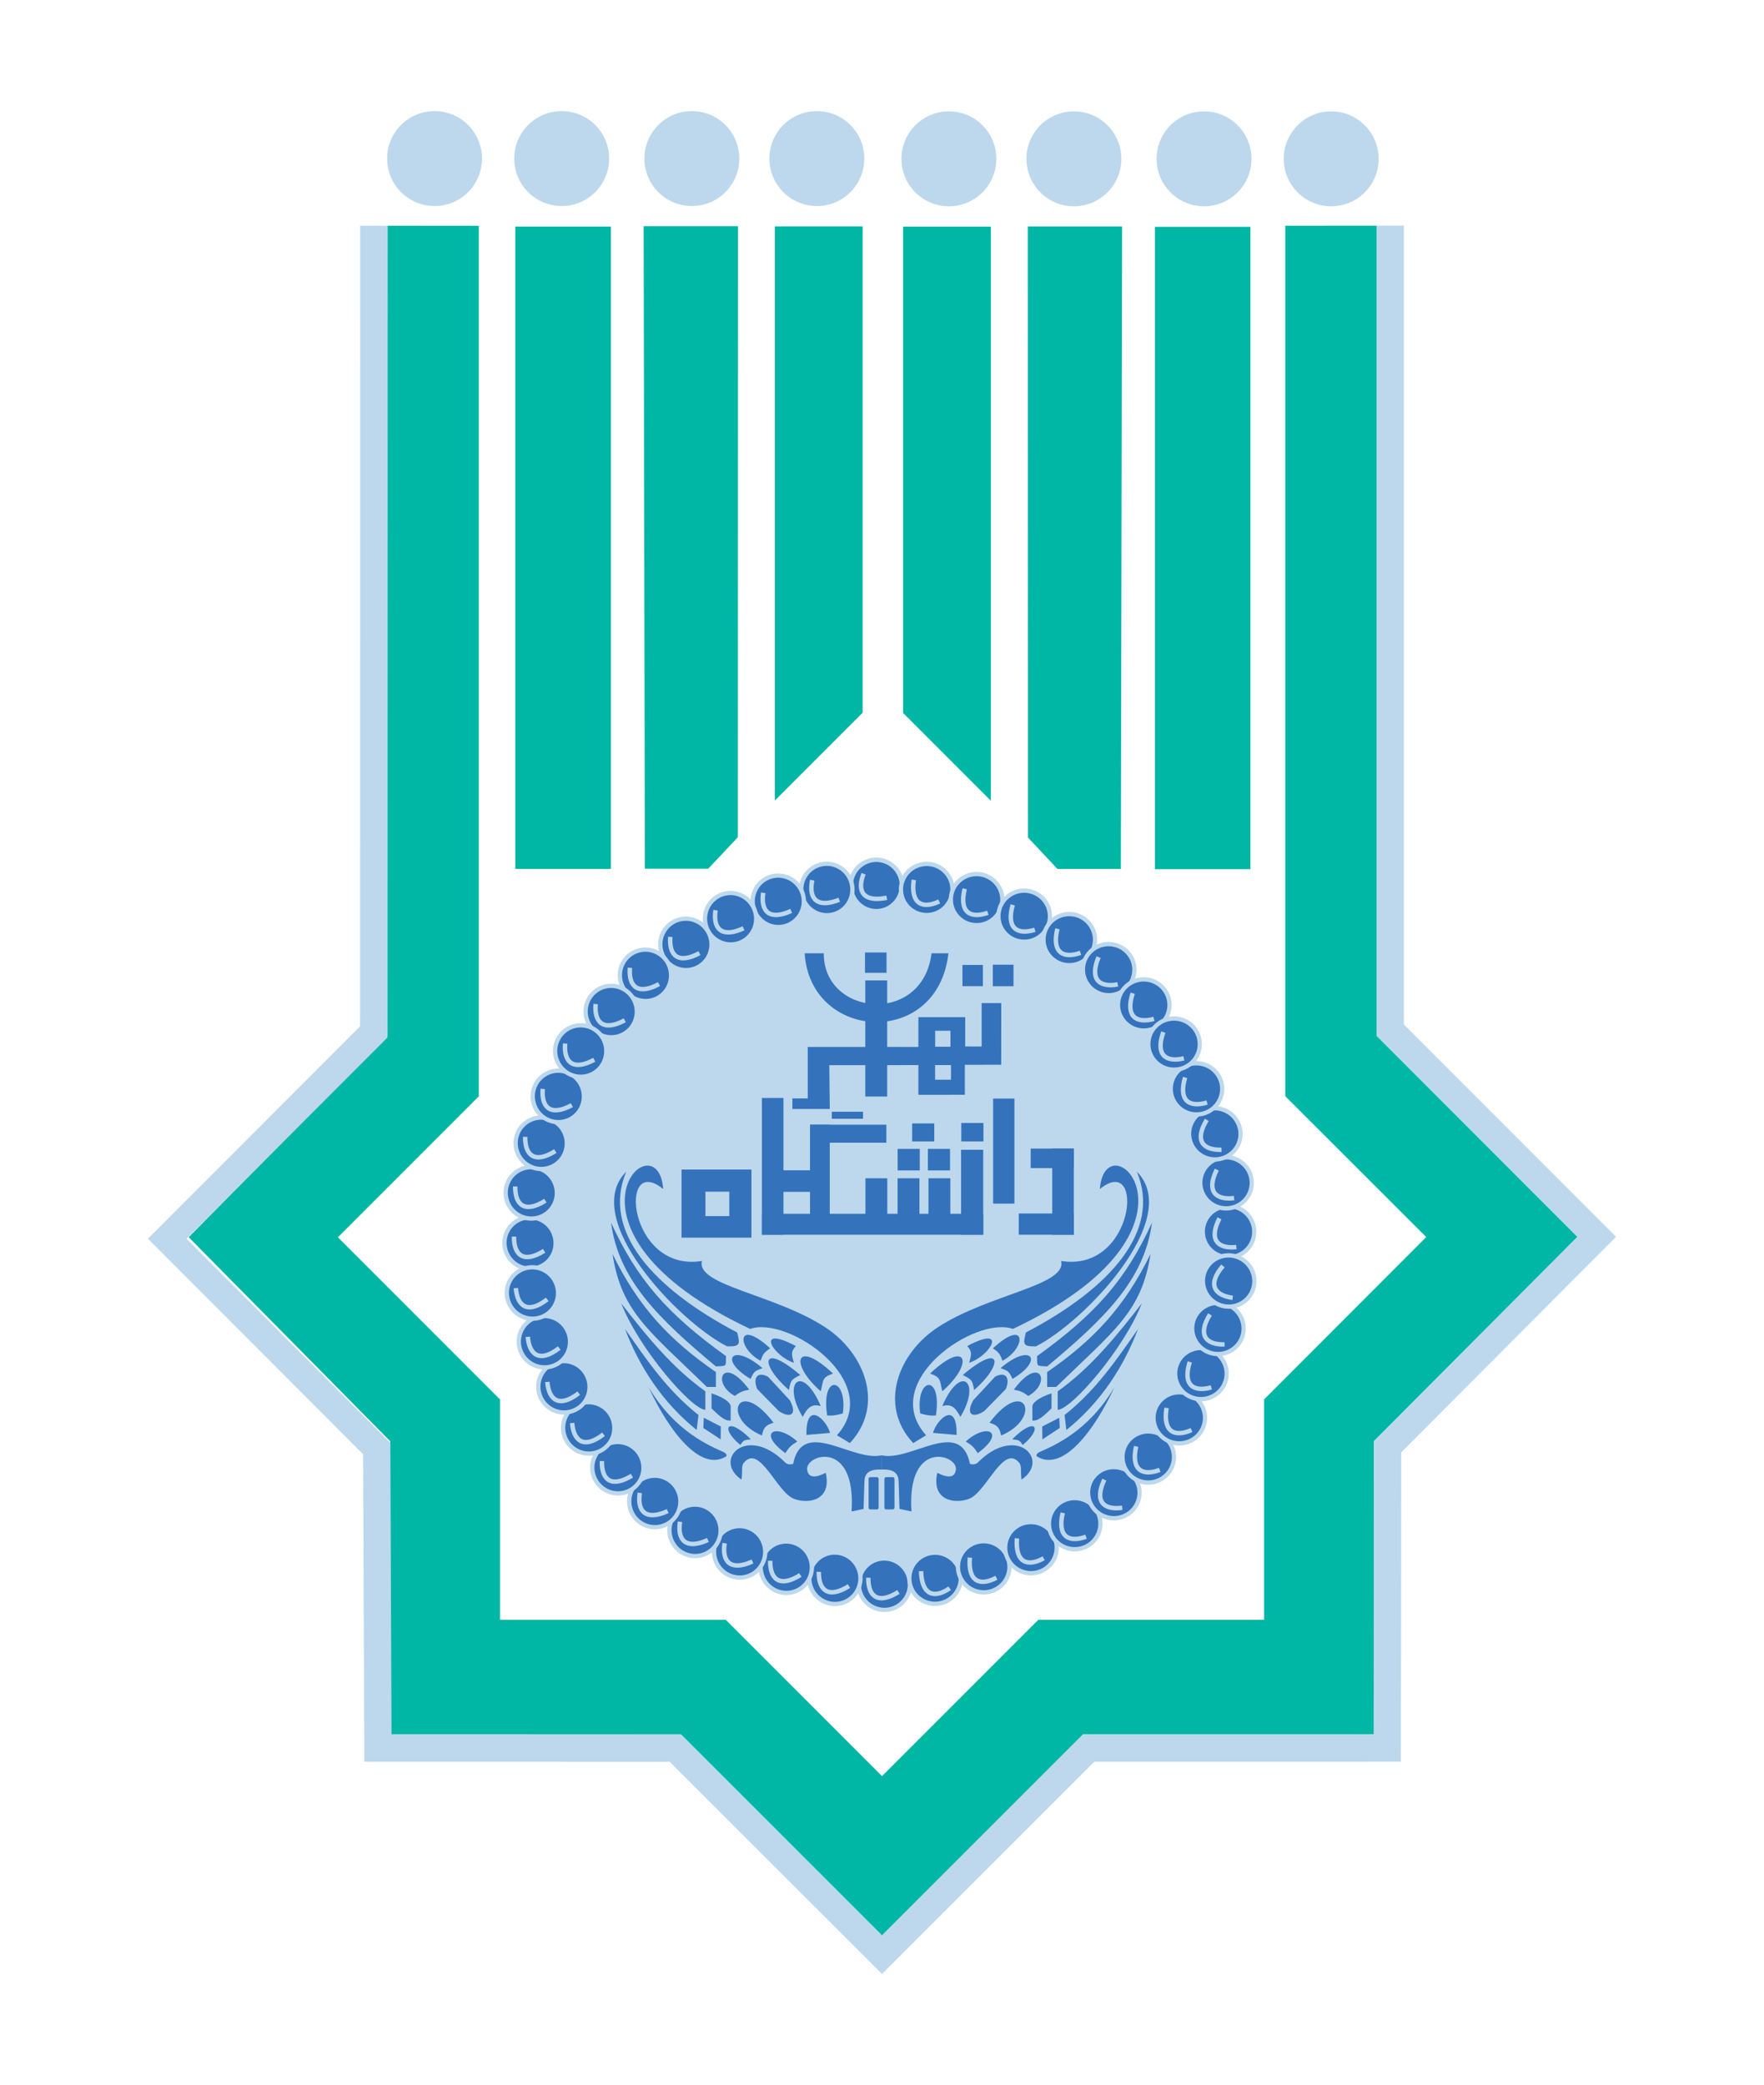 <?xml version="1.0" encoding="UTF-8" standalone="no"?>
<!-- Creator: CorelDRAW -->

<svg
   xmlns:dc="http://purl.org/dc/elements/1.1/"
   xmlns:cc="http://creativecommons.org/ns#"
   xmlns:rdf="http://www.w3.org/1999/02/22-rdf-syntax-ns#"
   xmlns:svg="http://www.w3.org/2000/svg"
   xmlns="http://www.w3.org/2000/svg"
   xmlns:sodipodi="http://sodipodi.sourceforge.net/DTD/sodipodi-0.dtd"
   xmlns:inkscape="http://www.inkscape.org/namespaces/inkscape"
   xml:space="preserve"
   width="110.101mm"
   height="130.101mm"
   style="clip-rule:evenodd;fill-rule:evenodd;image-rendering:optimizeQuality;shape-rendering:geometricPrecision;text-rendering:geometricPrecision"
   viewBox="0 0 110.101 130.101"
   id="svg16980"
   version="1.1"
   inkscape:version="0.91 r13725"
   sodipodi:docname="LogoTelegV6.svg"><sodipodi:namedview
     pagecolor="#ffffff"
     bordercolor="#666666"
     borderopacity="1"
     objecttolerance="10"
     gridtolerance="10"
     guidetolerance="10"
     inkscape:pageopacity="0"
     inkscape:pageshadow="2"
     inkscape:window-width="1920"
     inkscape:window-height="1025"
     id="namedview17155"
     showgrid="false"
     inkscape:zoom="1.4142136"
     inkscape:cx="164.25901"
     inkscape:cy="210.8269"
     inkscape:window-x="1920"
     inkscape:window-y="345"
     inkscape:window-maximized="1"
     inkscape:current-layer="svg16980" /><defs
     id="defs16982"><style
       type="text/css"
       id="style16984"><![CDATA[
    .str1 {stroke:#BDD8EC;stroke-width:0.706}
    .str0 {stroke:#BDD8EC;stroke-width:0.706}
    .fil2 {fill:none}
    .fil0 {fill:#BDD8EC}
    .fil3 {fill:#3472bc}
    .fil1 {fill:#3472bc}
   ]]></style></defs><g
     id="g4541"
     transform="translate(-11.236,0.172)"><circle
       r="2.962"
       cy="9.722"
       cx="38.359"
       id="path4189"
       style="opacity:1;fill:#bdd8ec;fill-opacity:1;fill-rule:nonzero;stroke:none;stroke-width:3.3;stroke-linecap:round;stroke-linejoin:round;stroke-miterlimit:4;stroke-dasharray:none;stroke-dashoffset:0;stroke-opacity:1" /><circle
       style="opacity:1;fill:#bdd8ec;fill-opacity:1;fill-rule:nonzero;stroke:none;stroke-width:3.3;stroke-linecap:round;stroke-linejoin:round;stroke-miterlimit:4;stroke-dasharray:none;stroke-dashoffset:0;stroke-opacity:1"
       id="circle4206"
       cx="46.294"
       cy="9.722"
       r="2.962" /><circle
       r="2.962"
       cy="9.722"
       cx="54.418"
       id="circle4208"
       style="opacity:1;fill:#bdd8ec;fill-opacity:1;fill-rule:nonzero;stroke:none;stroke-width:3.3;stroke-linecap:round;stroke-linejoin:round;stroke-miterlimit:4;stroke-dasharray:none;stroke-dashoffset:0;stroke-opacity:1" /><circle
       style="opacity:1;fill:#bdd8ec;fill-opacity:1;fill-rule:nonzero;stroke:none;stroke-width:3.3;stroke-linecap:round;stroke-linejoin:round;stroke-miterlimit:4;stroke-dasharray:none;stroke-dashoffset:0;stroke-opacity:1"
       id="circle4210"
       cx="62.22"
       cy="9.722"
       r="2.962" /><rect
       y="13.966"
       x="43.399"
       height="40.079"
       width="5.963"
       id="rect4222"
       style="opacity:1;fill:#00b6a4;fill-opacity:1;fill-rule:nonzero;stroke:none;stroke-width:3.3;stroke-linecap:round;stroke-linejoin:round;stroke-miterlimit:4;stroke-dasharray:none;stroke-dashoffset:0;stroke-opacity:1" /><path
       sodipodi:nodetypes="cccccc"
       inkscape:connector-curvature="0"
       id="path4245"
       d="m 51.409,13.939 5.886,0 -0.009,38.13 -1.841,1.96 -3.959,0 z"
       style="opacity:1;fill:#00b6a4;fill-opacity:1;fill-rule:evenodd;stroke:none;stroke-width:1.001px;stroke-linecap:butt;stroke-linejoin:miter;stroke-opacity:1" /><path
       inkscape:connector-curvature="0"
       id="path4285"
       d="m 59.599,13.954 5.479,0 0,30.343 -5.479,5.479 z"
       style="fill:#00b6a4;fill-opacity:1;fill-rule:evenodd;stroke:none;stroke-width:1px;stroke-linecap:butt;stroke-linejoin:miter;stroke-opacity:1" /><path
       sodipodi:nodetypes="cccccccccccccccc"
       inkscape:connector-curvature="0"
       id="path4287"
       d="m 41.121,13.917 0,54.316 -8.551,8.551 -0.245,0.245 10.119,10.119 0,13.754 14.094,0 9.809,9.809 0,9.945 -12.601,-12.601 -18.158,0 0,-18.301 -12.575,-12.73 12.409,-12.564 0,-50.548 z"
       style="fill:#00b6a4;fill-opacity:1;fill-rule:evenodd;stroke:none;stroke-width:1px;stroke-linecap:butt;stroke-linejoin:miter;stroke-opacity:1" /><g
       transform="matrix(0.393,0,0,0.393,42.068,52.713)"
       id="Layer_x0020_1"><g
         id="_75083520"><ellipse
           style="fill:#bdd8ec"
           ry="54.9"
           rx="54.958"
           cy="60.084"
           cx="62.054"
           class="fil0"
           id="_77310928" /><ellipse
           style="fill:#3472bc;stroke:#bdd8ec;stroke-width:0.706"
           ry="4.085"
           rx="4.066"
           cy="6.018"
           cx="60.723"
           class="fil1 str0"
           id="_77315488" /><path
           style="fill:none;stroke:#bdd8ec;stroke-width:0.706"
           inkscape:connector-curvature="0"
           d="m 58.702,4.156 c -1.083,2.737 -0.118,4.586 3.677,3.812"
           class="fil2 str0"
           id="_77319576" /><ellipse
           style="fill:#3472bc;stroke:#bdd8ec;stroke-width:0.706"
           cy="0"
           cx="0"
           ry="4.297"
           rx="4.204"
           transform="matrix(0.952,-0.169,0.167,0.936,52.861,6.657)"
           class="fil1 str0"
           id="_77319688" /><path
           style="fill:none;stroke:#bdd8ec;stroke-width:0.706"
           inkscape:connector-curvature="0"
           d="m 50.544,5.178 c -0.586,2.884 0.688,4.536 4.288,3.109"
           class="fil2 str0"
           id="_77327016" /><ellipse
           style="fill:#3472bc;stroke:#bdd8ec;stroke-width:0.706"
           cy="0"
           cx="0"
           ry="4.297"
           rx="4.204"
           transform="matrix(0.942,-0.219,0.216,0.926,45.149,8.532)"
           class="fil1 str0"
           id="_77327064" /><path
           style="fill:none;stroke:#bdd8ec;stroke-width:0.706"
           inkscape:connector-curvature="0"
           d="m 42.758,7.176 c -0.434,2.911 0.926,4.493 4.446,2.879"
           class="fil2 str0"
           id="_77329664" /><ellipse
           style="fill:#3472bc;stroke:#bdd8ec;stroke-width:0.706"
           cy="0"
           cx="0"
           ry="4.297"
           rx="4.204"
           transform="matrix(0.942,-0.219,0.216,0.926,37.579,11.296)"
           class="fil1 str0"
           id="_77329712" /><path
           style="fill:none;stroke:#bdd8ec;stroke-width:0.706"
           inkscape:connector-curvature="0"
           d="m 35.188,9.941 c -0.433,2.911 0.926,4.493 4.446,2.879"
           class="fil2 str0"
           id="_77339640" /><ellipse
           style="fill:#3472bc;stroke:#bdd8ec;stroke-width:0.706"
           cy="0"
           cx="0"
           ry="4.297"
           rx="4.204"
           transform="matrix(0.926,-0.28,0.276,0.91,30.483,15.373)"
           class="fil3 str0"
           id="_77339688" /><path
           style="fill:none;stroke:#bdd8ec;stroke-width:0.706"
           inkscape:connector-curvature="0"
           d="m 28.008,14.176 c -0.243,2.933 1.217,4.424 4.625,2.584"
           class="fil2 str0"
           id="_77342288" /><ellipse
           style="fill:#3472bc;stroke:#bdd8ec;stroke-width:0.706"
           cy="0"
           cx="0"
           ry="4.297"
           rx="4.204"
           transform="matrix(0.926,-0.28,0.276,0.91,24.062,20.285)"
           class="fil3 str0"
           id="_77342336" /><path
           style="fill:none;stroke:#bdd8ec;stroke-width:0.706"
           inkscape:connector-curvature="0"
           d="m 21.587,19.088 c -0.243,2.933 1.217,4.424 4.625,2.584"
           class="fil2 str0"
           id="_77352264" /><ellipse
           style="fill:#3472bc;stroke:#bdd8ec;stroke-width:0.706"
           cy="0"
           cx="0"
           ry="4.297"
           rx="4.204"
           transform="matrix(0.926,-0.28,0.276,0.91,18.62,26.037)"
           class="fil3 str0"
           id="_77352312" /><path
           style="fill:none;stroke:#bdd8ec;stroke-width:0.706"
           inkscape:connector-curvature="0"
           d="m 16.145,24.84 c -0.243,2.933 1.217,4.424 4.625,2.584"
           class="fil2 str0"
           id="_77354912" /><ellipse
           style="fill:#3472bc;stroke:#bdd8ec;stroke-width:0.706"
           cy="0"
           cx="0"
           ry="4.297"
           rx="4.204"
           transform="matrix(0.904,-0.342,0.337,0.889,5.73,62.784)"
           class="fil3 str0"
           id="_77354960" /><path
           style="fill:none;stroke:#bdd8ec;stroke-width:0.706"
           inkscape:connector-curvature="0"
           d="M 3.179,61.759 C 3.137,64.702 4.695,66.089 7.969,64.021"
           class="fil2 str0"
           id="_77364888" /><ellipse
           style="fill:#3472bc;stroke:#bdd8ec;stroke-width:0.706"
           cy="0"
           cx="0"
           ry="4.297"
           rx="4.204"
           transform="matrix(0.904,-0.342,0.337,0.889,5.923,54.824)"
           class="fil3 str0"
           id="_77364936" /><path
           style="fill:none;stroke:#bdd8ec;stroke-width:0.706"
           inkscape:connector-curvature="0"
           d="m 3.372,53.799 c -0.042,2.943 1.516,4.33 4.79,2.262"
           class="fil2 str0"
           id="_77371200" /><ellipse
           style="fill:#3472bc;stroke:#bdd8ec;stroke-width:0.706"
           cy="0"
           cx="0"
           ry="4.297"
           rx="4.204"
           transform="matrix(0.904,-0.342,0.337,0.889,7.503,46.95)"
           class="fil3 str0"
           id="_77371248" /><path
           style="fill:none;stroke:#bdd8ec;stroke-width:0.706"
           inkscape:connector-curvature="0"
           d="m 4.953,45.924 c -0.042,2.943 1.516,4.33 4.79,2.262"
           class="fil2 str0"
           id="_77377520" /><ellipse
           style="fill:#3472bc;stroke:#bdd8ec;stroke-width:0.706"
           cy="0"
           cx="0"
           ry="4.297"
           rx="4.204"
           transform="matrix(0.925,-0.281,0.276,0.91,10.218,39.51)"
           class="fil3 str0"
           id="_77373728" /><path
           style="fill:none;stroke:#bdd8ec;stroke-width:0.706"
           inkscape:connector-curvature="0"
           d="m 7.742,38.315 c -0.24,2.933 1.22,4.423 4.627,2.58"
           class="fil2 str0"
           id="_77383904" /><ellipse
           style="fill:#3472bc;stroke:#bdd8ec;stroke-width:0.706"
           cy="0"
           cx="0"
           ry="4.297"
           rx="4.204"
           transform="matrix(0.925,-0.281,0.276,0.91,13.777,32.303)"
           class="fil3 str0"
           id="_77383952" /><path
           style="fill:none;stroke:#bdd8ec;stroke-width:0.706"
           inkscape:connector-curvature="0"
           d="m 11.302,31.109 c -0.24,2.933 1.22,4.423 4.627,2.58"
           class="fil2 str0"
           id="_77386648" /><ellipse
           style="fill:#3472bc;stroke:#bdd8ec;stroke-width:0.706"
           cy="0"
           cx="0"
           ry="4.297"
           rx="4.204"
           transform="matrix(0.904,-0.342,0.337,0.889,61.998,116.951)"
           class="fil3 str0"
           id="_77386728" /><path
           style="fill:none;stroke:#bdd8ec;stroke-width:0.706"
           inkscape:connector-curvature="0"
           d="m 59.447,115.924 c -0.042,2.943 1.516,4.33 4.79,2.262"
           class="fil2 str0"
           id="_77396656" /><ellipse
           style="fill:#3472bc;stroke:#bdd8ec;stroke-width:0.706"
           cy="0"
           cx="0"
           ry="4.297"
           rx="4.204"
           transform="matrix(0.904,-0.342,0.337,0.889,54.136,116.011)"
           class="fil3 str0"
           id="_77396704" /><path
           style="fill:none;stroke:#bdd8ec;stroke-width:0.706"
           inkscape:connector-curvature="0"
           d="m 51.585,114.986 c -0.042,2.943 1.516,4.33 4.79,2.262"
           class="fil2 str0"
           id="_77399304" /><ellipse
           style="fill:#3472bc;stroke:#bdd8ec;stroke-width:0.706"
           cy="0"
           cx="0"
           ry="4.297"
           rx="4.204"
           transform="matrix(0.904,-0.342,0.337,0.889,46.42,114.256)"
           class="fil3 str0"
           id="_77399352" /><path
           style="fill:none;stroke:#bdd8ec;stroke-width:0.706"
           inkscape:connector-curvature="0"
           d="m 43.869,113.231 c -0.042,2.943 1.516,4.33 4.79,2.262"
           class="fil2 str0"
           id="_77409168" /><ellipse
           style="fill:#3472bc;stroke:#bdd8ec;stroke-width:0.706"
           cy="0"
           cx="0"
           ry="4.297"
           rx="4.204"
           transform="matrix(0.943,-0.215,0.212,0.927,39.013,111.815)"
           class="fil3 str0"
           id="_77409216" /><path
           style="fill:none;stroke:#bdd8ec;stroke-width:0.706"
           inkscape:connector-curvature="0"
           d="m 36.627,110.449 c -0.447,2.909 0.905,4.497 4.433,2.9"
           class="fil2 str0"
           id="_77411832" /><ellipse
           style="fill:#3472bc;stroke:#bdd8ec;stroke-width:0.706"
           cy="0"
           cx="0"
           ry="4.297"
           rx="4.204"
           transform="matrix(0.943,-0.215,0.212,0.927,31.929,108.401)"
           class="fil3 str0"
           id="_77411880" /><path
           style="fill:none;stroke:#bdd8ec;stroke-width:0.706"
           inkscape:connector-curvature="0"
           d="m 29.544,107.035 c -0.447,2.909 0.905,4.497 4.433,2.9"
           class="fil2 str0"
           id="_77421936" /><ellipse
           style="fill:#3472bc;stroke:#bdd8ec;stroke-width:0.706"
           cy="0"
           cx="0"
           ry="4.297"
           rx="4.204"
           transform="matrix(0.943,-0.215,0.212,0.927,25.544,103.816)"
           class="fil3 str0"
           id="_77421984" /><path
           style="fill:none;stroke:#bdd8ec;stroke-width:0.706"
           inkscape:connector-curvature="0"
           d="m 23.158,102.45 c -0.447,2.909 0.905,4.497 4.433,2.9"
           class="fil2 str0"
           id="_77424480" /><ellipse
           style="fill:#3472bc;stroke:#bdd8ec;stroke-width:0.706"
           cy="0"
           cx="0"
           ry="4.297"
           rx="4.204"
           transform="matrix(0.909,-0.33,0.325,0.893,19.678,98.456)"
           class="fil3 str0"
           id="_77424528" /><path
           style="fill:none;stroke:#bdd8ec;stroke-width:0.706"
           inkscape:connector-curvature="0"
           d="m 17.141,97.397 c -0.081,2.942 1.458,4.35 4.76,2.326"
           class="fil2 str0"
           id="_77434584" /><ellipse
           style="fill:#3472bc;stroke:#bdd8ec;stroke-width:0.706"
           cy="0"
           cx="0"
           ry="4.297"
           rx="4.204"
           transform="matrix(0.867,-0.429,0.422,0.852,15.051,92.138)"
           class="fil3 str0"
           id="_77434632" /><path
           style="fill:none;stroke:#bdd8ec;stroke-width:0.706"
           inkscape:connector-curvature="0"
           d="m 12.412,91.365 c 0.245,2.933 1.93,4.163 4.988,1.786"
           class="fil2 str0"
           id="_77437120" /><ellipse
           style="fill:#3472bc;stroke:#bdd8ec;stroke-width:0.706"
           cy="0"
           cx="0"
           ry="4.297"
           rx="4.204"
           transform="matrix(0.867,-0.429,0.422,0.852,11.11,85.609)"
           class="fil3 str0"
           id="_77437168" /><path
           style="fill:none;stroke:#bdd8ec;stroke-width:0.706"
           inkscape:connector-curvature="0"
           d="m 8.472,84.836 c 0.245,2.933 1.93,4.163 4.988,1.786"
           class="fil2 str0"
           id="_77443456" /><ellipse
           style="fill:#3472bc;stroke:#bdd8ec;stroke-width:0.706"
           cy="0"
           cx="0"
           ry="4.297"
           rx="4.204"
           transform="matrix(0.867,-0.429,0.422,0.852,8.012,78.448)"
           class="fil3 str0"
           id="_77443504" /><path
           style="fill:none;stroke:#bdd8ec;stroke-width:0.706"
           inkscape:connector-curvature="0"
           d="m 5.373,77.675 c 0.245,2.933 1.93,4.163 4.988,1.786"
           class="fil2 str0"
           id="_77453536" /><ellipse
           style="fill:#3472bc;stroke:#bdd8ec;stroke-width:0.706"
           cy="0"
           cx="0"
           ry="4.297"
           rx="4.204"
           transform="matrix(0.867,-0.429,0.422,0.852,6.108,70.717)"
           class="fil3 str0"
           id="_77453584" /><path
           style="fill:none;stroke:#bdd8ec;stroke-width:0.706"
           inkscape:connector-curvature="0"
           d="m 3.469,69.944 c 0.245,2.933 1.93,4.163 4.988,1.786"
           class="fil2 str0"
           id="_77456200" /><ellipse
           style="fill:#3472bc;stroke:#bdd8ec;stroke-width:0.706"
           cy="0"
           cx="0"
           ry="4.297"
           rx="4.204"
           transform="matrix(-0.061,-0.964,-0.95,0.06,68.723,6.657)"
           class="fil1 str0"
           id="_77456248" /><path
           style="fill:none;stroke:#bdd8ec;stroke-width:0.706"
           inkscape:connector-curvature="0"
           d="M 70.711,8.554 C 68.045,9.807 66.137,8.963 66.67,5.13"
           class="fil2 str0"
           id="_77466048" /><ellipse
           style="fill:#3472bc;stroke:#bdd8ec;stroke-width:0.706"
           cy="0"
           cx="0"
           ry="4.297"
           rx="4.204"
           transform="matrix(0.036,-0.965,-0.951,-0.036,76.648,8.265)"
           class="fil1 str0"
           id="_77466096" /><path
           style="fill:none;stroke:#bdd8ec;stroke-width:0.706"
           inkscape:connector-curvature="0"
           d="M 78.435,10.353 C 75.656,11.332 73.843,10.299 74.76,6.54"
           class="fil2 str0"
           id="_77468568" /><ellipse
           style="fill:#3472bc;stroke:#bdd8ec;stroke-width:0.706"
           cy="0"
           cx="0"
           ry="4.297"
           rx="4.204"
           transform="matrix(0.075,-0.963,-0.949,-0.074,84.204,10.896)"
           class="fil1 str0"
           id="_77468648" /><path
           style="fill:none;stroke:#bdd8ec;stroke-width:0.706"
           inkscape:connector-curvature="0"
           d="M 85.905,13.054 C 83.089,13.92 81.319,12.815 82.388,9.096"
           class="fil2 str0"
           id="_77478616" /><ellipse
           style="fill:#3472bc;stroke:#bdd8ec;stroke-width:0.706"
           cy="0"
           cx="0"
           ry="4.297"
           rx="4.204"
           transform="matrix(0.039,-0.965,-0.951,-0.038,91.366,14.621)"
           class="fil3 str0"
           id="_77478664" /><path
           style="fill:none;stroke:#bdd8ec;stroke-width:0.706"
           inkscape:connector-curvature="0"
           d="m 93.148,16.713 c -2.781,0.972 -4.592,-0.064 -3.666,-3.822"
           class="fil2 str0"
           id="_77481168" /><ellipse
           style="fill:#3472bc;stroke:#bdd8ec;stroke-width:0.706"
           cy="0"
           cx="0"
           ry="4.297"
           rx="4.204"
           transform="matrix(0.184,-0.948,-0.934,-0.181,97.621,19.385)"
           class="fil3 str0"
           id="_77481216" /><path
           style="fill:none;stroke:#bdd8ec;stroke-width:0.706"
           inkscape:connector-curvature="0"
           d="M 99.066,21.722 C 96.171,22.263 94.537,20.966 96.02,17.391"
           class="fil2 str0"
           id="_77491304" /><ellipse
           style="fill:#3472bc;stroke:#bdd8ec;stroke-width:0.706"
           cy="0"
           cx="0"
           ry="4.297"
           rx="4.204"
           transform="matrix(0.109,-0.96,-0.946,-0.107,103.194,24.988)"
           class="fil3 str0"
           id="_77491352" /><path
           style="fill:none;stroke:#bdd8ec;stroke-width:0.706"
           inkscape:connector-curvature="0"
           d="m 104.817,27.205 c -2.845,0.766 -4.575,-0.401 -3.376,-4.08"
           class="fil2 str0"
           id="_77493864" /><ellipse
           style="fill:#3472bc;stroke:#bdd8ec;stroke-width:0.706"
           cy="0"
           cx="0"
           ry="4.297"
           rx="4.204"
           transform="matrix(0.261,-0.93,-0.916,-0.256,116.655,60.984)"
           class="fil3 str1"
           id="_77493912" /><path
           style="fill:none;stroke:#bdd8ec;stroke-width:0.706"
           inkscape:connector-curvature="0"
           d="m 117.905,63.43 c -2.93,0.304 -4.453,-1.122 -2.683,-4.564"
           class="fil2 str1"
           id="_77504008" /><ellipse
           style="fill:#3472bc;stroke:#bdd8ec;stroke-width:0.706"
           cy="0"
           cx="0"
           ry="4.297"
           rx="4.204"
           transform="matrix(0.246,-0.934,-0.92,-0.242,116.261,53.224)"
           class="fil3 str1"
           id="_77504056" /><path
           style="fill:none;stroke:#bdd8ec;stroke-width:0.706"
           inkscape:connector-curvature="0"
           d="m 117.55,55.651 c -2.925,0.35 -4.47,-1.052 -2.754,-4.522"
           class="fil2 str1"
           id="_77510536" /><ellipse
           style="fill:#3472bc;stroke:#bdd8ec;stroke-width:0.706"
           cy="0"
           cx="0"
           ry="4.297"
           rx="4.204"
           transform="matrix(0.329,-0.909,-0.895,-0.323,114.48,45.45)"
           class="fil3 str1"
           id="_77510584" /><path
           style="fill:none;stroke:#bdd8ec;stroke-width:0.706"
           inkscape:connector-curvature="0"
           d="m 115.547,47.981 c -2.945,0.088 -4.358,-1.447 -2.34,-4.749"
           class="fil2 str1"
           id="_77513024" /><ellipse
           style="fill:#3472bc;stroke:#bdd8ec;stroke-width:0.706"
           cy="0"
           cx="0"
           ry="4.297"
           rx="4.204"
           transform="matrix(0.082,-0.963,-0.948,-0.081,111.566,38.31)"
           class="fil3 str0"
           id="_77513072" /><path
           style="fill:none;stroke:#bdd8ec;stroke-width:0.706"
           inkscape:connector-curvature="0"
           d="m 113.251,40.48 c -2.822,0.845 -4.584,-0.272 -3.489,-3.984"
           class="fil2 str0"
           id="_77523256" /><ellipse
           style="fill:#3472bc;stroke:#bdd8ec;stroke-width:0.706"
           cy="0"
           cx="0"
           ry="4.297"
           rx="4.204"
           transform="matrix(0.135,-0.957,-0.942,-0.132,108.007,31.203)"
           class="fil3 str0"
           id="_77523304" /><path
           style="fill:none;stroke:#bdd8ec;stroke-width:0.706"
           inkscape:connector-curvature="0"
           d="m 109.571,33.462 c -2.864,0.691 -4.563,-0.521 -3.267,-4.167"
           class="fil2 str0"
           id="_77525840" /><ellipse
           style="fill:#3472bc;stroke:#bdd8ec;stroke-width:0.706"
           cy="0"
           cx="0"
           ry="4.297"
           rx="4.204"
           transform="matrix(-0.122,-0.958,-0.944,0.12,70.05,116.011)"
           class="fil3 str0"
           id="_77525888" /><path
           style="fill:none;stroke:#bdd8ec;stroke-width:0.706"
           inkscape:connector-curvature="0"
           d="m 72.377,117.596 c -2.424,1.673 -4.445,1.152 -4.548,-2.716"
           class="fil2 str0"
           id="_77535968" /><ellipse
           style="fill:#3472bc;stroke:#bdd8ec;stroke-width:0.706"
           cy="0"
           cx="0"
           ry="4.297"
           rx="4.204"
           transform="matrix(0.107,-0.96,-0.946,-0.105,77.779,114.188)"
           class="fil3 str0"
           id="_77536016" /><path
           style="fill:none;stroke:#bdd8ec;stroke-width:0.706"
           inkscape:connector-curvature="0"
           d="m 79.793,115.926 c -2.595,1.394 -4.546,0.652 -4.218,-3.203"
           class="fil2 str0"
           id="_77538528" /><ellipse
           style="fill:#3472bc;stroke:#bdd8ec;stroke-width:0.706"
           cy="0"
           cx="0"
           ry="4.297"
           rx="4.204"
           transform="matrix(0.152,-0.954,-0.94,-0.149,85.28,111.149)"
           class="fil3 str0"
           id="_77538576" /><path
           style="fill:none;stroke:#bdd8ec;stroke-width:0.706"
           inkscape:connector-curvature="0"
           d="m 87.3,112.841 c -2.582,1.418 -4.539,0.695 -4.248,-3.164"
           class="fil2 str0"
           id="_77548664" /><ellipse
           style="fill:#3472bc;stroke:#bdd8ec;stroke-width:0.706"
           cy="0"
           cx="0"
           ry="4.297"
           rx="4.204"
           transform="matrix(0.03,-0.966,-0.951,-0.03,92.228,107.341)"
           class="fil3 str0"
           id="_77548712" /><path
           style="fill:none;stroke:#bdd8ec;stroke-width:0.706"
           inkscape:connector-curvature="0"
           d="m 94.028,109.417 c -2.772,0.996 -4.592,-0.024 -3.699,-3.79"
           class="fil2 str0"
           id="_77551184" /><ellipse
           style="fill:#3472bc;stroke:#bdd8ec;stroke-width:0.706"
           cy="0"
           cx="0"
           ry="4.297"
           rx="4.204"
           transform="matrix(0.227,-0.939,-0.925,-0.223,98.443,102.416)"
           class="fil3 str0"
           id="_77551232" /><path
           style="fill:none;stroke:#bdd8ec;stroke-width:0.706"
           inkscape:connector-curvature="0"
           d="m 99.779,104.816 c -2.918,0.409 -4.49,-0.962 -2.845,-4.465"
           class="fil2 str0"
           id="_77561248" /><ellipse
           style="fill:#3472bc;stroke:#bdd8ec;stroke-width:0.706"
           cy="0"
           cx="0"
           ry="4.297"
           rx="4.204"
           transform="matrix(0.017,-0.966,-0.952,-0.017,103.908,96.756)"
           class="fil3 str0"
           id="_77561296" /><path
           style="fill:none;stroke:#bdd8ec;stroke-width:0.706"
           inkscape:connector-curvature="0"
           d="m 105.736,98.808 c -2.758,1.034 -4.592,0.038 -3.751,-3.739"
           class="fil2 str0"
           id="_77563768" /><ellipse
           style="fill:#3472bc;stroke:#bdd8ec;stroke-width:0.706"
           cy="0"
           cx="0"
           ry="4.297"
           rx="4.204"
           transform="matrix(-0.04,-0.965,-0.951,0.039,108.836,90.538)"
           class="fil3 str0"
           id="_77563816" /><path
           style="fill:none;stroke:#bdd8ec;stroke-width:0.706"
           inkscape:connector-curvature="0"
           d="m 110.781,92.479 c -2.693,1.194 -4.582,0.307 -3.964,-3.513"
           class="fil2 str0"
           id="_77573848" /><ellipse
           style="fill:#3472bc;stroke:#bdd8ec;stroke-width:0.706"
           cy="0"
           cx="0"
           ry="4.297"
           rx="4.204"
           transform="matrix(0.099,-0.961,-0.947,-0.098,112.275,83.508)"
           class="fil3 str1"
           id="_77573896" /><path
           style="fill:none;stroke:#bdd8ec;stroke-width:0.706"
           inkscape:connector-curvature="0"
           d="m 113.922,85.708 c -2.837,0.795 -4.579,-0.354 -3.417,-4.045"
           class="fil2 str1"
           id="_77580160" /><ellipse
           style="fill:#3472bc;stroke:#bdd8ec;stroke-width:0.706"
           cy="0"
           cx="0"
           ry="4.297"
           rx="4.204"
           transform="matrix(0.333,-0.907,-0.894,-0.327,114.974,76.347)"
           class="fil3 str1"
           id="_77580208" /><path
           style="fill:none;stroke:#bdd8ec;stroke-width:0.706"
           inkscape:connector-curvature="0"
           d="m 116.028,78.884 c -2.945,0.074 -4.351,-1.467 -2.317,-4.76"
           class="fil2 str1"
           id="_77582688" /><ellipse
           style="fill:#3472bc;stroke:#bdd8ec;stroke-width:0.706"
           cy="0"
           cx="0"
           ry="4.297"
           rx="4.204"
           transform="matrix(0.47,-0.845,-0.832,-0.462,116.677,68.817)"
           class="fil3 str1"
           id="_77582760" /><path
           style="fill:none;stroke:#bdd8ec;stroke-width:0.706"
           inkscape:connector-curvature="0"
           d="m 117.325,71.486 c -2.921,-0.383 -4.071,-2.123 -1.551,-5.061"
           class="fil2 str1"
           id="_77592808" /><path
           style="fill:#3472bc"
           inkscape:connector-curvature="0"
           d="M 56.518,94.549 54.471,93.312 C 62.126,84.746 46.584,74.292 40.683,76.424 7.03,60.551 26.027,42.572 26.873,54.216 c -7.214,-5.898 -5.631,13.312 6.153,11.419 -0.974,3.903 11.448,5.229 19.57,10.519 6.317,4.115 9.509,12.411 3.922,18.394 z"
           class="fil3"
           id="_77592856" /><path
           style="fill:#3472bc"
           inkscape:connector-curvature="0"
           d="m 46.267,96.143 c 0.677,-1.022 0.872,-1.194 1.904,-1.849 -3.313,-3 -6.493,-1.531 -1.904,1.849 z"
           class="fil3"
           id="_77589808" /><polygon
           style="fill:#3472bc"
           points="33.325,90.529 33.244,92.146 35.996,93.959 36.03,91.915 "
           class="fil3"
           id="_77598480" /><path
           style="fill:#3472bc"
           inkscape:connector-curvature="0"
           d="m 44.401,91.314 c -1.071,0.368 -1.558,0.56 -1.85,2.033 -6.644,-2.822 -3.757,-9.445 1.85,-2.033 z"
           class="fil3"
           id="_77598528" /><path
           style="fill:#3472bc"
           inkscape:connector-curvature="0"
           d="m 40.794,93.948 c -1.003,0.142 -1.13,0.053 -1.665,0.901 -3.311,-2.721 -2.036,-4.641 1.665,-0.901 z"
           class="fil3"
           id="_77601680" /><path
           style="fill:#3472bc"
           inkscape:connector-curvature="0"
           d="m 34.55,86.648 c 2.463,0.826 3.031,1.669 3.041,2.056 l 0,2.264 c -1.004,0.121 -1.943,-0.899 -3.041,-1.917 l 0,-2.402 z"
           class="fil3"
           id="_77604472" /><path
           style="fill:#3472bc"
           inkscape:connector-curvature="0"
           d="m 24.561,85.678 c 3.16,6.853 8.241,13.584 12.327,10.969 0.111,-0.071 0.085,-0.439 -0.46,-0.688 -1.944,-0.889 -7.643,-3.111 -11.867,-10.281 z"
           class="fil3"
           id="_77611048" /><path
           style="fill:#3472bc"
           inkscape:connector-curvature="0"
           d="m 32.477,90.095 -0.286,2.375 C 26.758,88.112 23.071,82.404 20.815,76.438 c 3.486,4.959 6.611,9.638 11.663,13.657 z"
           class="fil3"
           id="_77607704" /><path
           style="fill:#3472bc"
           inkscape:connector-curvature="0"
           d="m 59.771,99.954 1.042,0 c 0.153,-1e-4 0.278,0.124 0.278,0.277 l 0,4.574 c 0,0.153 -0.124,0.277 -0.277,0.277 l -1.042,1e-4 c -0.153,-1e-4 -0.277,-0.124 -0.277,-0.277 l -1e-4,-4.574 c 1e-4,-0.153 0.124,-0.277 0.278,-0.277 z"
           class="fil3"
           id="_77039624" /><path
           style="fill:#3472bc"
           inkscape:connector-curvature="0"
           d="m 61.559,96.489 c -4.65,1.078 -12.533,-6.098 -14.054,1.369 -0.336,0.096 -0.892,0.138 -1.254,-0.226 -6.118,-6.165 -11.587,-0.421 -6.938,2.715 0.176,-1.145 -0.043,-2.146 0.32,-2.609 2.518,-3.211 5.229,4.562 7.986,5.648 2.223,0.876 6.069,0.347 5.071,-4.122 -2.65,1.371 -2.877,-0.053 -2.946,-0.453 -0.422,-2.433 7.816,-5.021 7.048,6.596 l 1.902,-0.406 0.138,-4.389 c 0.038,-1.172 0.676,-1.972 2.726,-1.86 l 0,-2.264 z"
           class="fil3"
           id="_77040528" /><path
           style="fill:#3472bc"
           inkscape:connector-curvature="0"
           d="m 66.581,94.549 2.047,-1.236 C 60.973,84.746 76.515,74.292 82.416,76.424 116.068,60.551 97.072,42.572 96.226,54.216 c 7.214,-5.898 5.631,13.312 -6.153,11.419 0.974,3.903 -11.448,5.229 -19.57,10.519 -6.317,4.115 -9.509,12.411 -3.922,18.394 z"
           class="fil3"
           id="_77040064" /><path
           style="fill:#3472bc"
           inkscape:connector-curvature="0"
           d="m 76.832,96.143 c -0.677,-1.022 -0.872,-1.194 -1.904,-1.849 3.313,-3 6.493,-1.531 1.904,1.849 z"
           class="fil3"
           id="_77040824" /><polygon
           style="fill:#3472bc"
           points="89.774,90.529 89.855,92.146 87.103,93.959 87.068,91.915 "
           class="fil3"
           id="_77630208" /><path
           style="fill:#3472bc"
           inkscape:connector-curvature="0"
           d="m 82.305,93.948 c 1.003,0.142 1.13,0.053 1.665,0.901 3.311,-2.721 2.036,-4.641 -1.665,-0.901 z"
           class="fil3"
           id="_77630256" /><path
           style="fill:#3472bc"
           inkscape:connector-curvature="0"
           d="m 98.538,85.678 c -3.16,6.853 -8.241,13.584 -12.327,10.969 -0.111,-0.071 -0.085,-0.439 0.46,-0.688 1.944,-0.889 7.643,-3.111 11.867,-10.281 z"
           class="fil3"
           id="_77635688" /><path
           style="fill:#3472bc"
           inkscape:connector-curvature="0"
           d="m 90.621,90.095 0.286,2.375 c 5.434,-4.357 9.121,-10.065 11.377,-16.031 -3.486,4.959 -6.611,9.638 -11.663,13.657 z"
           class="fil3"
           id="_77633008" /><path
           style="fill:#3472bc"
           inkscape:connector-curvature="0"
           d="m 62.286,99.954 1.042,0 c 0.153,-1e-4 0.278,0.124 0.278,0.277 l 0,4.574 c 0,0.153 -0.124,0.277 -0.278,0.277 l -1.042,1e-4 c -0.153,-1e-4 -0.278,-0.124 -0.278,-0.277 l 0,-4.574 c 0,-0.153 0.124,-0.277 0.278,-0.277 z"
           class="fil3"
           id="_77644016" /><path
           style="fill:#3472bc"
           inkscape:connector-curvature="0"
           d="m 61.539,96.489 c 4.65,1.078 12.533,-6.098 14.054,1.369 0.336,0.096 0.892,0.138 1.254,-0.226 6.118,-6.165 11.587,-0.421 6.938,2.715 -0.176,-1.145 0.043,-2.146 -0.32,-2.609 -2.518,-3.211 -5.229,4.562 -7.986,5.648 -2.223,0.876 -6.069,0.347 -5.071,-4.122 2.65,1.371 2.877,-0.053 2.946,-0.453 0.422,-2.433 -7.816,-5.021 -7.048,6.596 l -1.902,-0.406 -0.138,-4.389 C 64.228,99.44 63.59,98.64 61.539,98.753 l 0,-2.264 z"
           class="fil3"
           id="_77643832" /><rect
           style="fill:#3472bc"
           height="21.714"
           width="3.422"
           y="39.755"
           x="42.551"
           class="fil3"
           id="_77651808" /><g
           id="_44757456"><path
             style="fill:#3472bc"
             inkscape:connector-curvature="0"
             d="m 43.858,79.5 c -0.972,0.679 -1.107,0.863 -1.52,1.974 -3.829,-2.03 -3.841,-6.896 1.52,-1.974 z"
             class="fil3"
             id="_77443672" /><path
             style="fill:#3472bc"
             inkscape:connector-curvature="0"
             d="M 41.811,85.978 C 41.096,84.276 41.763,83.085 43.523,84.015 l 3.469,3.742 c 1.241,2.307 0.062,2.902 -1.757,1.709 l -3.422,-3.488 z"
             class="fil3"
             id="_77440360" /><path
             style="fill:#3472bc"
             inkscape:connector-curvature="0"
             d="m 42.644,82.652 c -1.259,0.463 -1.325,0.499 -1.896,1.709 -5.158,-3.068 -2.889,-5.815 1.896,-1.709 z"
             class="fil3"
             id="_77442672" /><path
             style="fill:#3472bc"
             inkscape:connector-curvature="0"
             d="m 40.539,86.071 c -1.055,0.194 -1.434,0.361 -2.301,0.993 -3.774,-2.095 -1.845,-6.622 2.301,-0.993 z"
             class="fil3"
             id="_77447208" /><path
             style="fill:#3472bc"
             inkscape:connector-curvature="0"
             d="m 33.568,89.275 c -2.213,-0.11 -10.497,-9.632 -13.355,-16.901 4.011,5.151 8.042,10.17 13.355,13.955 l 0,2.946 z"
             class="fil3"
             id="_79088320" /><path
             style="fill:#3472bc"
             inkscape:connector-curvature="0"
             d="m 18.826,64.519 c 4.074,8.367 9.047,13.677 16.418,18.757 l 0,2.356 -1.434,0 C 24.581,76.651 20.235,73.723 18.826,64.519 Z"
             class="fil3"
             id="_77446208" /><path
             style="fill:#3472bc"
             inkscape:connector-curvature="0"
             d="M 35.243,82.377 C 26.229,74.856 19.795,68.686 18.595,59.551 c 4.113,8.999 8.909,14.464 18.245,21.184 0,1.73 0.13,1.538 -1.597,1.643 z"
             class="fil3"
             id="_77816304" /><path
             style="fill:#3472bc"
             inkscape:connector-curvature="0"
             d="m 20.998,51.462 c -3.929,9.395 4.227,18.512 17.632,25.529 0.414,1.788 0.579,2.257 -1.605,2.201 C 29.288,75.284 13.622,58.858 20.998,51.462 Z"
             class="fil3"
             id="_77452080" /><path
             style="fill:#3472bc"
             inkscape:connector-curvature="0"
             d="m 89.531,89.275 c 2.213,-0.11 10.497,-9.632 13.355,-16.901 -4.011,5.151 -8.042,10.17 -13.355,13.955 l 0,2.946 z"
             class="fil3"
             id="_77196488" /><path
             style="fill:#3472bc"
             inkscape:connector-curvature="0"
             d="m 104.273,64.519 c -4.074,8.367 -9.047,13.677 -16.418,18.757 l 0,2.356 1.434,0 c 9.23,-8.981 13.575,-11.909 14.984,-21.113 z"
             class="fil3"
             id="_77918328" /><path
             style="fill:#3472bc"
             inkscape:connector-curvature="0"
             d="m 87.856,82.377 c 9.014,-7.521 15.448,-13.691 16.648,-22.826 -4.113,8.999 -8.909,14.464 -18.245,21.184 0,1.73 -0.13,1.538 1.597,1.643 z"
             class="fil3"
             id="_77315336" /><path
             style="fill:#3472bc"
             inkscape:connector-curvature="0"
             d="m 102.101,51.462 c 3.929,9.395 -4.227,18.512 -17.632,25.529 -0.414,1.788 -0.579,2.257 1.605,2.201 7.738,-3.908 23.404,-20.334 16.028,-27.73 z"
             class="fil3"
             id="_77817304" /><path
             style="fill:#3472bc"
             inkscape:connector-curvature="0"
             d="m 40.886,51.12 -11.1,0 0,10.811 11.1,0 0,-10.811 z m -7.307,3.511 3.792,0 0,3.881 -3.792,0 0,-3.881 z"
             class="fil3"
             id="_77840704" /><rect
             style="fill:#3472bc"
             height="3.326"
             width="35.149"
             y="58.143"
             x="42.551"
             class="fil3"
             id="_77813768" /><rect
             style="fill:#3472bc"
             height="3.095"
             width="6.845"
             y="47.794"
             x="85.238"
             class="fil3"
             id="_77819352" /><rect
             style="fill:#3472bc"
             height="3.373"
             width="8.741"
             y="58.097"
             x="83.342"
             class="fil3"
             id="_77444672" /><rect
             style="fill:#3472bc"
             height="13.675"
             width="3.422"
             y="47.794"
             x="88.661"
             class="fil3"
             id="_77818768" /></g><g
           id="_77838256"><rect
             style="fill:#3472bc"
             height="3.419"
             width="3.284"
             y="18.596"
             x="79.226"
             class="fil3"
             id="_77388720" /><rect
             style="fill:#3472bc"
             height="3.371"
             width="3.246"
             y="18.634"
             x="74.401"
             class="fil3"
             id="_67202064" /><polygon
             style="fill:#3472bc"
             points="67.404,26.926 67.401,31.658 62.626,31.652 49.827,31.66 49.828,39.829 47.393,39.819 47.396,41.508 53.331,41.508 53.254,34.549 62.58,34.546 67.402,34.53 67.401,39.256 74.781,39.25 74.776,34.488 80.556,34.484 80.567,24.694 77.449,24.694 77.451,31.582 74.837,31.578 74.841,26.931 "
             class="fil3"
             id="_67182192" /><rect
             style="fill:#3472bc"
             height="18.435"
             width="3.477"
             y="21.09"
             x="58.972"
             class="fil3"
             id="_77305736" /><rect
             style="fill:#3472bc"
             height="3.234"
             width="3.422"
             y="16.655"
             x="58.923"
             class="fil3"
             id="_77714896" /><rect
             style="fill:#bdd8ec"
             height="2.541"
             width="2.428"
             y="29.083"
             x="70.069"
             class="fil0"
             id="_77715232" /><rect
             style="fill:#bdd8ec"
             height="2.323"
             width="2.521"
             y="34.533"
             x="70.058"
             class="fil0"
             id="_67179600" /><path
             style="fill:#3472bc"
             inkscape:connector-curvature="0"
             d="m 72.173,16.785 -2.682,0 c -1.404,11.508 -17.188,10.001 -17.112,0 l -3.034,0 c 0.863,13.951 21.132,15.155 22.828,0 z"
             class="fil3"
             id="_25846928" /><path
             style="fill:#3472bc"
             inkscape:connector-curvature="0"
             d="m 52.886,89.957 c -0.919,-6.473 3.286,-5.848 2.523,-0.121 -0.003,0.022 -1.523,0.447 -2.276,0.329 -0.294,-0.046 -0.193,0.176 -0.247,-0.208 z"
             class="fil3"
             id="_77326000" /><path
             style="fill:#3472bc"
             inkscape:connector-curvature="0"
             d="m 53.373,92.931 -3.746,0.323 c -0.116,-5.564 3.138,-2.513 3.746,-0.323 z"
             class="fil3"
             id="_25846856" /><path
             style="fill:#3472bc"
             inkscape:connector-curvature="0"
             d="m 51.893,88.658 c -1.315,-0.327 -2.005,0.062 -2.867,1.732 -3.386,-5.598 -0.037,-8.499 2.867,-1.732 z"
             class="fil3"
             id="_44663320" /><path
             style="fill:#3472bc"
             inkscape:connector-curvature="0"
             d="m 53.836,83.507 c -1.788,0.647 -1.485,1.024 -1.942,2.818 -5.059,-4.43 -3.975,-8.383 1.942,-2.818 z"
             class="fil3"
             id="_77442208" /><path
             style="fill:#3472bc"
             inkscape:connector-curvature="0"
             d="m 47.939,79.141 c -6.527,-3.447 -3.737,1.552 -0.301,2.657 -0.443,-1.466 -0.448,-1.794 0.301,-2.657 z"
             class="fil3"
             id="_67201008" /><path
             style="fill:#3472bc"
             inkscape:connector-curvature="0"
             d="m 46.841,86.129 c -4.732,-4.148 -4.399,-7.655 1.804,-2.391 -1.476,0.781 -1.487,0.755 -1.804,2.391 z"
             class="fil3"
             id="_67202856" /><path
             style="fill:#3472bc"
             inkscape:connector-curvature="0"
             d="m 70.213,89.957 c 0.919,-6.473 -3.286,-5.848 -2.523,-0.121 0.003,0.022 1.523,0.447 2.276,0.329 0.294,-0.046 0.193,0.176 0.247,-0.208 z"
             class="fil3"
             id="_77836456" /><path
             style="fill:#3472bc"
             inkscape:connector-curvature="0"
             d="m 69.725,92.931 3.746,0.323 c 0.116,-5.564 -3.138,-2.513 -3.746,-0.323 z"
             class="fil3"
             id="_77835808" /><path
             style="fill:#3472bc"
             inkscape:connector-curvature="0"
             d="m 71.205,88.658 c 1.315,-0.327 2.005,0.062 2.867,1.732 3.386,-5.598 0.037,-8.499 -2.867,-1.732 z"
             class="fil3"
             id="_77835232" /><path
             style="fill:#3472bc"
             inkscape:connector-curvature="0"
             d="m 69.263,83.507 c 1.788,0.647 1.485,1.024 1.942,2.818 5.059,-4.43 3.975,-8.383 -1.942,-2.818 z"
             class="fil3"
             id="_77834584" /><path
             style="fill:#3472bc"
             inkscape:connector-curvature="0"
             d="m 75.159,79.141 c 6.527,-3.447 3.737,1.552 0.301,2.657 0.443,-1.466 0.448,-1.794 -0.301,-2.657 z"
             class="fil3"
             id="_77445672" /><path
             style="fill:#3472bc"
             inkscape:connector-curvature="0"
             d="m 78.698,91.314 c 1.071,0.368 1.558,0.56 1.85,2.033 6.645,-2.822 3.757,-9.445 -1.85,-2.033 z"
             class="fil3"
             id="_77922288" /><path
             style="fill:#3472bc"
             inkscape:connector-curvature="0"
             d="m 76.257,86.129 c 4.732,-4.148 4.399,-7.655 -1.804,-2.391 1.476,0.781 1.487,0.755 1.804,2.391 z"
             class="fil3"
             id="_77595224" /><path
             style="fill:#3472bc"
             inkscape:connector-curvature="0"
             d="m 79.24,79.5 c 0.972,0.679 1.107,0.863 1.52,1.974 3.829,-2.03 3.841,-6.896 -1.52,-1.974 z"
             class="fil3"
             id="_78830240" /><path
             style="fill:#3472bc"
             inkscape:connector-curvature="0"
             d="m 81.287,85.978 c 0.715,-1.702 0.048,-2.894 -1.711,-1.964 l -3.469,3.742 c -1.241,2.307 -0.062,2.902 1.757,1.709 l 3.422,-3.488 z"
             class="fil3"
             id="_77597272" /><path
             style="fill:#3472bc"
             inkscape:connector-curvature="0"
             d="m 80.455,82.652 c 1.259,0.463 1.325,0.499 1.896,1.709 5.158,-3.068 2.889,-5.815 -1.896,-1.709 z"
             class="fil3"
             id="_78468736" /><path
             style="fill:#3472bc"
             inkscape:connector-curvature="0"
             d="m 82.559,86.071 c 1.055,0.194 1.434,0.361 2.301,0.993 3.774,-2.095 1.845,-6.622 -2.301,-0.993 z"
             class="fil3"
             id="_65852776" /><path
             style="fill:#3472bc"
             inkscape:connector-curvature="0"
             d="m 88.548,86.648 c -2.463,0.826 -3.031,1.669 -3.041,2.056 l 0,2.264 c 1.004,0.121 1.943,-0.899 3.041,-1.917 l 0,-2.402 z"
             class="fil3"
             id="_77297208" /><rect
             style="fill:#3472bc"
             height="16.683"
             width="3.381"
             y="39.848"
             x="79.272"
             class="fil3"
             id="_77447672" /><rect
             style="fill:#3472bc"
             height="13.49"
             width="3.515"
             y="47.979"
             x="74.185"
             class="fil3"
             id="_77446672" /><rect
             style="fill:#3472bc"
             height="7.069"
             width="3.469"
             y="52.507"
             x="69.005"
             class="fil3"
             id="_77305208" /><rect
             style="fill:#3472bc"
             height="7.069"
             width="3.469"
             y="52.507"
             x="58.995"
             class="fil3"
             id="_77823736" /><rect
             style="fill:#3472bc"
             height="7.069"
             width="3.469"
             y="52.507"
             x="64.1"
             class="fil3"
             id="_77840128" /><rect
             style="fill:#3472bc"
             height="3.419"
             width="3.515"
             y="47.84"
             x="68.913"
             class="fil3"
             id="_77819864" /><rect
             style="fill:#3472bc"
             height="3.419"
             width="3.515"
             y="47.84"
             x="64.108"
             class="fil3"
             id="_77741072" /><rect
             style="fill:#3472bc"
             height="2.931"
             width="3.515"
             y="43.728"
             x="74.218"
             class="fil3"
             id="_77820448" /><rect
             style="fill:#3472bc"
             height="2.861"
             width="3.515"
             y="43.798"
             x="66.41"
             class="fil3"
             id="_77821544" /><rect
             style="fill:#3472bc"
             height="2.861"
             width="12.089"
             y="43.998"
             x="50.228"
             class="fil3"
             id="_77820960" /><rect
             style="fill:#3472bc"
             height="15.901"
             width="3.134"
             y="43.998"
             x="50.193"
             class="fil3"
             id="_77842192" /><rect
             style="fill:#3472bc"
             height="3.419"
             width="7.52"
             y="51.24"
             x="44.586"
             class="fil3"
             id="_77448208" /><rect
             style="fill:#3472bc"
             height="1.118"
             width="4.962"
             y="41.94"
             x="53.651"
             class="fil3"
             id="_77843416" /></g></g></g><circle
       transform="scale(-1,1)"
       style="opacity:1;fill:#bdd8ec;fill-opacity:1;fill-rule:nonzero;stroke:none;stroke-width:3.3;stroke-linecap:round;stroke-linejoin:round;stroke-miterlimit:4;stroke-dasharray:none;stroke-dashoffset:0;stroke-opacity:1"
       id="circle17939"
       cx="-94.323"
       cy="9.738"
       r="2.962" /><circle
       transform="scale(-1,1)"
       r="2.962"
       cy="9.738"
       cx="-86.387"
       id="circle17941"
       style="opacity:1;fill:#bdd8ec;fill-opacity:1;fill-rule:nonzero;stroke:none;stroke-width:3.3;stroke-linecap:round;stroke-linejoin:round;stroke-miterlimit:4;stroke-dasharray:none;stroke-dashoffset:0;stroke-opacity:1" /><circle
       transform="scale(-1,1)"
       style="opacity:1;fill:#bdd8ec;fill-opacity:1;fill-rule:nonzero;stroke:none;stroke-width:3.3;stroke-linecap:round;stroke-linejoin:round;stroke-miterlimit:4;stroke-dasharray:none;stroke-dashoffset:0;stroke-opacity:1"
       id="circle17943"
       cx="-78.263"
       cy="9.738"
       r="2.962" /><circle
       transform="scale(-1,1)"
       r="2.962"
       cy="9.738"
       cx="-70.461"
       id="circle17945"
       style="opacity:1;fill:#bdd8ec;fill-opacity:1;fill-rule:nonzero;stroke:none;stroke-width:3.3;stroke-linecap:round;stroke-linejoin:round;stroke-miterlimit:4;stroke-dasharray:none;stroke-dashoffset:0;stroke-opacity:1" /><rect
       transform="scale(-1,1)"
       style="opacity:1;fill:#00b6a4;fill-opacity:1;fill-rule:nonzero;stroke:none;stroke-width:3.3;stroke-linecap:round;stroke-linejoin:round;stroke-miterlimit:4;stroke-dasharray:none;stroke-dashoffset:0;stroke-opacity:1"
       id="rect17947"
       width="5.963"
       height="40.079"
       x="-89.283"
       y="13.982" /><path
       style="opacity:1;fill:#00b6a4;fill-opacity:1;fill-rule:evenodd;stroke:none;stroke-width:1.001px;stroke-linecap:butt;stroke-linejoin:miter;stroke-opacity:1"
       d="m 81.272,13.955 -5.886,0 0.009,38.13 1.841,1.96 3.959,0 z"
       id="path17949"
       inkscape:connector-curvature="0"
       sodipodi:nodetypes="cccccc" /><path
       style="fill:#00b6a4;fill-opacity:1;fill-rule:evenodd;stroke:none;stroke-width:1px;stroke-linecap:butt;stroke-linejoin:miter;stroke-opacity:1"
       d="m 73.082,13.971 -5.479,0 0,30.343 5.479,5.479 z"
       id="path17951"
       inkscape:connector-curvature="0" /><path
       sodipodi:nodetypes="ccccccccccccccc"
       inkscape:connector-curvature="0"
       id="path17959"
       d="m 91.458,13.913 0,54.316 8.798,8.786 -10.121,10.129 0,13.754 -14.094,0 -9.809,9.809 0,9.945 12.601,-12.601 18.158,0 0,-18.301 12.704,-12.746 -12.538,-12.548 0,-50.548 z"
       style="fill:#00b6a4;fill-opacity:1;fill-rule:evenodd;stroke:none;stroke-width:1px;stroke-linecap:butt;stroke-linejoin:miter;stroke-opacity:1"
       inkscape:transform-center-x="-20.307051"
       inkscape:transform-center-y="-9.4421341" /><path
       inkscape:connector-curvature="0"
       id="path17953"
       d="m 97.657,13.408 -6.699,0.004 0,0.5 0,54.523 8.59,8.59 -9.912,9.91 0,13.463 -13.803,0 -10.102,10.102 0,11.359 13.309,-13.309 18.451,0 0,-18.596 12.777,-12.936 -12.611,-12.77 0,-50.842 z m -1,1 0,50.252 12.205,12.359 -12.371,12.525 0,18.006 -17.865,0 -11.895,11.895 0,-8.531 9.518,-9.516 14.387,0 0,-14.049 10.326,-10.324 -0.6,-0.6 -8.404,-8.404 0,-53.609 4.699,-0.004 z"
       style="color:#000000;font-style:normal;font-variant:normal;font-weight:normal;font-stretch:normal;font-size:medium;line-height:normal;font-family:sans-serif;text-indent:0;text-align:start;text-decoration:none;text-decoration-line:none;text-decoration-style:solid;text-decoration-color:#000000;letter-spacing:normal;word-spacing:normal;text-transform:none;direction:ltr;block-progression:tb;writing-mode:lr-tb;baseline-shift:baseline;text-anchor:start;white-space:normal;clip-rule:nonzero;display:inline;overflow:visible;visibility:visible;opacity:1;isolation:auto;mix-blend-mode:normal;color-interpolation:sRGB;color-interpolation-filters:linearRGB;solid-color:#000000;solid-opacity:1;fill:none;fill-opacity:1;fill-rule:evenodd;stroke:none;stroke-width:1px;stroke-linecap:butt;stroke-linejoin:miter;stroke-miterlimit:4;stroke-dasharray:none;stroke-dashoffset:0;stroke-opacity:1;color-rendering:auto;image-rendering:auto;shape-rendering:auto;text-rendering:auto;enable-background:accumulate" /><path
       sodipodi:nodetypes="ccccccccccccc"
       inkscape:transform-center-y="-9.4421341"
       inkscape:transform-center-x="-20.307051"
       style="fill:none;fill-opacity:1;fill-rule:evenodd;stroke:#bdd8ec;stroke-width:1.705;stroke-linecap:butt;stroke-linejoin:miter;stroke-miterlimit:4;stroke-dasharray:none;stroke-opacity:1"
       d="m 98.006,13.907 0.001,50.198 12.891,12.896 -13.055,13.099 -0.019,18.799 -18.64,0.002 -12.897,12.891 -12.898,-12.884 -18.566,-0.008 -0.075,-18.687 -13.074,-13.095 12.889,-12.901 0.009,-50.303"
       id="path17971"
       inkscape:connector-curvature="0" /></g></svg>